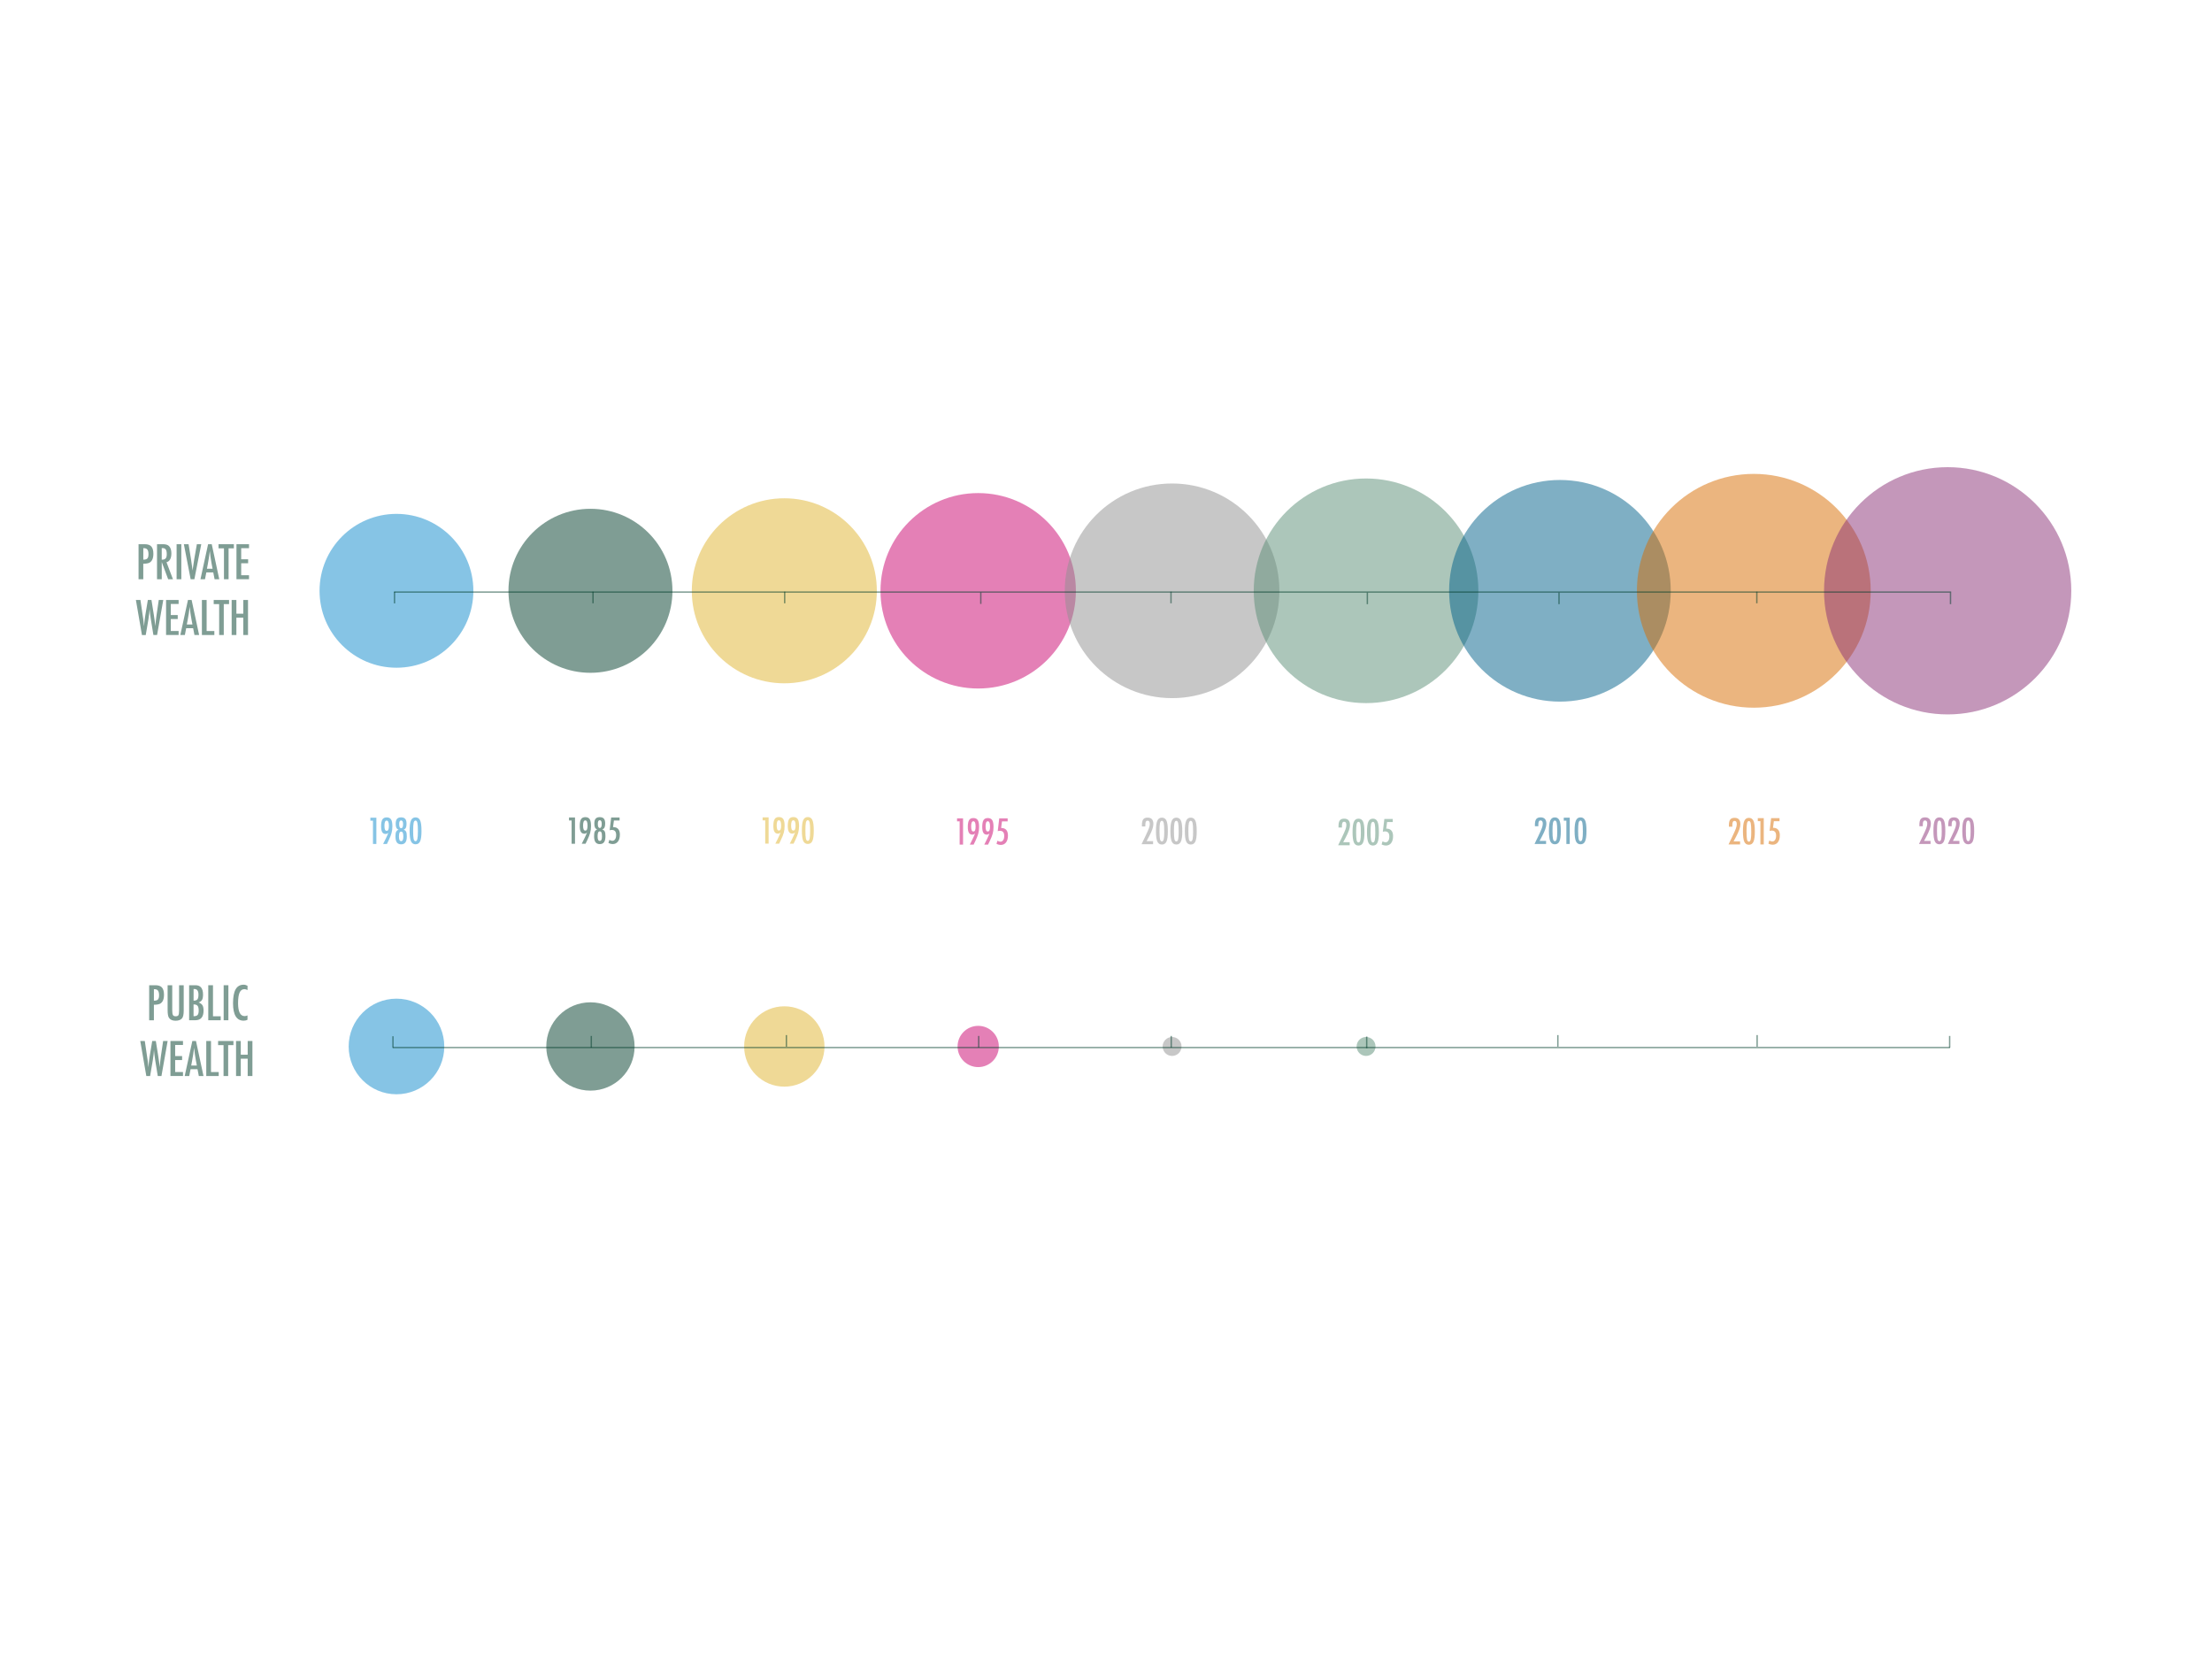 <?xml version="1.0" encoding="UTF-8"?>
<svg id="Layer_1" data-name="Layer 1" xmlns="http://www.w3.org/2000/svg" version="1.1" viewBox="0 0 800 600">
  <g>
    <path id="dot-0" d="M160.68,378.47c0,9.55-7.74,17.29-17.29,17.29s-17.29-7.74-17.29-17.29,7.74-17.29,17.29-17.29,17.29,7.74,17.29,17.29" vector-effect="non-scaling-stroke" fill="#0e8bcd" fill-opacity=".5" stroke-width="0"/>
    <path id="dot-1" d="M171.2,213.67c0,15.36-12.45,27.82-27.81,27.82-15.36,0-27.82-12.45-27.82-27.81h0c0-15.37,12.45-27.82,27.81-27.83,15.36,0,27.82,12.45,27.82,27.81h0" vector-effect="non-scaling-stroke" fill="#0e8bcd" fill-opacity=".5" stroke-width="0"/>
    <path id="dot-2" d="M229.51,378.47c0,8.82-7.15,15.97-15.97,15.97s-15.97-7.15-15.97-15.97,7.15-15.97,15.97-15.97,15.97,7.15,15.97,15.97" vector-effect="non-scaling-stroke" fill="#003d2b" fill-opacity=".5" stroke-width="0"/>
    <path id="dot-3" d="M243.2,213.67c0,16.38-13.27,29.65-29.65,29.66-16.38,0-29.65-13.27-29.66-29.65h0c0-16.39,13.27-29.66,29.65-29.67,16.38,0,29.65,13.27,29.66,29.65h0" vector-effect="non-scaling-stroke" fill="#003d2b" fill-opacity=".5" stroke-width="0"/>
    <path id="dot-4" d="M298.19,378.47c0,8.02-6.5,14.53-14.53,14.53s-14.53-6.5-14.53-14.53h0c0-8.02,6.5-14.53,14.53-14.53s14.53,6.5,14.53,14.53h0" vector-effect="non-scaling-stroke" fill="#e1b52f" fill-opacity=".5" stroke-width="0"/>
    <path id="dot-5" d="M317.12,213.67c0,18.48-14.98,33.46-33.46,33.46s-33.46-14.98-33.46-33.46,14.98-33.46,33.46-33.46,33.46,14.98,33.46,33.46" vector-effect="non-scaling-stroke" fill="#e1b52f" fill-opacity=".5" stroke-width="0"/>
    <path id="dot-6" d="M361.24,378.47c0,4.12-3.34,7.46-7.46,7.46s-7.46-3.34-7.46-7.46,3.34-7.46,7.46-7.46,7.46,3.34,7.46,7.46" vector-effect="non-scaling-stroke" fill="#cb026e" fill-opacity=".5" stroke-width="0"/>
    <path id="dot-7" d="M389.11,213.67c0,19.51-15.81,35.34-35.33,35.34-19.51,0-35.34-15.81-35.34-35.33h0c0-19.52,15.81-35.35,35.33-35.35,19.51,0,35.34,15.81,35.34,35.33h0" vector-effect="non-scaling-stroke" fill="#cb026e" fill-opacity=".5" stroke-width="0"/>
    <path id="dot-8" d="M427.32,378.47c0,1.89-1.53,3.42-3.42,3.42-1.89,0-3.42-1.53-3.42-3.42h0c0-1.89,1.53-3.43,3.42-3.43,1.89,0,3.42,1.53,3.42,3.42h0" vector-effect="non-scaling-stroke" fill="#919191" fill-opacity=".5" stroke-width="0"/>
    <path id="dot-9" d="M462.71,213.67c0,21.44-17.37,38.82-38.8,38.82-21.44,0-38.82-17.37-38.82-38.8h0c0-21.45,17.37-38.83,38.8-38.83,21.44,0,38.82,17.37,38.82,38.8h0" vector-effect="non-scaling-stroke" fill="#919191" fill-opacity=".5" stroke-width="0"/>
    <path id="dot-10" d="M497.48,378.47c0,1.89-1.53,3.42-3.42,3.42-1.89,0-3.42-1.53-3.42-3.42h0c0-1.89,1.53-3.43,3.42-3.43,1.89,0,3.42,1.53,3.42,3.42h0" vector-effect="non-scaling-stroke" fill="#5b8f77" fill-opacity=".5" stroke-width="0"/>
    <path id="dot-11" d="M534.67,213.67c0,22.43-18.19,40.62-40.62,40.62s-40.62-18.19-40.62-40.62,18.19-40.62,40.62-40.62,40.62,18.19,40.62,40.62" vector-effect="non-scaling-stroke" fill="#5b8f77" fill-opacity=".5" stroke-width="0"/>
    <path id="dot-12" d="M564.17,378.47" vector-effect="non-scaling-stroke" fill="#01608a" fill-opacity=".5" stroke-width="0"/>
    <path id="dot-13" d="M604.25,213.67c0,22.13-17.94,40.08-40.08,40.08s-40.08-17.94-40.08-40.08,17.94-40.08,40.08-40.08,40.08,17.94,40.08,40.08" vector-effect="non-scaling-stroke" fill="#01608a" fill-opacity=".5" stroke-width="0"/>
    <path id="dot-14" d="M634.29,378.47" vector-effect="non-scaling-stroke" fill="#d86c01" fill-opacity=".5" stroke-width="0"/>
    <path id="dot-15" d="M676.57,213.67c0,23.35-18.93,42.28-42.28,42.28s-42.28-18.93-42.28-42.28,18.93-42.28,42.28-42.28,42.28,18.93,42.28,42.28" vector-effect="non-scaling-stroke" fill="#d86c01" fill-opacity=".5" stroke-width="0"/>
    <path id="dot-16" d="M704.41,378.47" vector-effect="non-scaling-stroke" fill="#8b3076" fill-opacity=".5" stroke-width="0"/>
    <path id="dot-17" d="M749.11,213.67c0,24.69-20.02,44.71-44.71,44.71s-44.71-20.02-44.71-44.71,20.02-44.71,44.71-44.71,44.71,20.02,44.71,44.71" vector-effect="non-scaling-stroke" fill="#8b3076" fill-opacity=".5" stroke-width="0"/>
  </g>
  <line x1="142.55" y1="214.13" x2="705.67" y2="214.13" fill="#fff" opacity=".5" stroke="#003d2b" stroke-miterlimit="10" stroke-width=".5"/>
  <line x1="142.13" y1="378.86" x2="705.25" y2="378.86" fill="#fff" opacity=".5" stroke="#003d2b" stroke-miterlimit="10" stroke-width=".5"/>
  <g>
    <path d="M133.95,295.73h2.17v9.5h-1.23v-8.42h-.94v-1.09Z" fill="#0e8bcd" opacity=".5" stroke-width="0"/>
    <path d="M139.93,305.24h-1.37l.92-1.85c.16-.34.33-.68.49-1.04s.32-.73.48-1.11c-.32.25-.64.38-.98.38-.56,0-.98-.23-1.24-.68-.27-.45-.4-1.16-.4-2.11,0-1.15.16-1.97.47-2.47.31-.5.83-.74,1.56-.74s1.26.25,1.58.75c.32.5.47,1.33.47,2.5,0,.86-.1,1.66-.3,2.39-.09.36-.23.76-.41,1.21-.18.45-.4.95-.66,1.5l-.5,1.04-.11.23ZM140.65,298.66c0-1.25-.27-1.88-.81-1.88s-.8.62-.8,1.85c0,.65.06,1.12.19,1.41.12.29.33.44.61.44s.49-.14.62-.43c.13-.29.19-.75.19-1.39Z" fill="#0e8bcd" opacity=".5" stroke-width="0"/>
    <path d="M146.01,300.08c.43.16.72.4.88.75.16.34.24.89.24,1.66,0,.98-.17,1.71-.5,2.17-.33.46-.85.7-1.55.7s-1.23-.23-1.56-.7-.5-1.19-.5-2.17c0-.76.08-1.32.24-1.66.16-.34.45-.59.88-.75-.38-.16-.64-.41-.8-.73-.16-.34-.23-.81-.23-1.4,0-.41.04-.76.11-1.05.08-.3.19-.54.35-.73s.36-.33.61-.42c.25-.09.54-.14.89-.14s.64.05.89.14c.25.09.45.23.61.42.16.19.28.43.35.73.08.3.11.65.11,1.05,0,.59-.08,1.05-.23,1.4-.16.32-.42.56-.8.73ZM145.87,302.63c0-.33-.01-.62-.04-.85-.03-.24-.08-.43-.14-.58-.07-.15-.15-.26-.25-.33-.1-.07-.22-.1-.36-.1-.27,0-.47.14-.6.42-.12.28-.19.74-.19,1.37,0,1.1.26,1.66.79,1.66s.79-.53.79-1.59ZM145.78,298.06c0-.89-.24-1.34-.71-1.34s-.7.44-.7,1.33c0,.98.24,1.48.71,1.48s.7-.49.7-1.47Z" fill="#0e8bcd" opacity=".5" stroke-width="0"/>
    <path d="M152.44,300.56c0,1.71-.16,2.94-.49,3.69-.32.73-.88,1.1-1.66,1.1s-1.33-.37-1.66-1.1c-.32-.71-.49-1.97-.49-3.76s.16-3.05.49-3.76c.32-.74.88-1.11,1.66-1.11.72,0,1.26.32,1.6.97.37.69.55,2.01.55,3.97ZM151.14,300.56c0-1.44-.06-2.43-.19-2.98-.12-.55-.35-.82-.67-.82s-.55.27-.68.81c-.12.54-.18,1.52-.18,2.92s.06,2.38.18,2.93c.13.54.35.81.68.81s.54-.27.67-.81c.13-.51.19-1.47.19-2.87Z" fill="#0e8bcd" opacity=".5" stroke-width="0"/>
  </g>
  <g>
    <path d="M205.79,295.65h2.17v9.51h-1.23v-8.42h-.94v-1.09Z" fill="#003d2b" opacity=".5" stroke-width="0"/>
    <path d="M211.77,305.15h-1.37l.92-1.85c.16-.34.33-.68.49-1.04.16-.35.32-.72.48-1.11-.32.25-.64.38-.98.38-.56,0-.98-.23-1.24-.68-.27-.45-.4-1.16-.4-2.11,0-1.15.16-1.97.47-2.47.31-.5.83-.74,1.56-.74s1.26.25,1.58.75c.32.5.47,1.33.47,2.5,0,.86-.1,1.66-.3,2.39-.09.36-.23.76-.41,1.21-.18.45-.4.95-.66,1.5l-.5,1.04-.11.23ZM212.49,298.58c0-1.25-.27-1.88-.81-1.88s-.8.62-.8,1.85c0,.65.06,1.12.19,1.41.12.29.33.44.61.44s.49-.14.62-.43c.13-.29.19-.75.19-1.39Z" fill="#003d2b" opacity=".5" stroke-width="0"/>
    <path d="M217.85,300c.43.16.72.4.88.75.16.34.24.89.24,1.66,0,.98-.17,1.71-.5,2.17-.33.46-.85.7-1.55.7s-1.23-.23-1.56-.7c-.33-.46-.5-1.19-.5-2.17,0-.76.08-1.32.24-1.66.16-.34.45-.59.88-.75-.38-.16-.64-.41-.8-.73-.16-.34-.23-.81-.23-1.4,0-.41.04-.76.11-1.05.08-.3.19-.54.35-.73s.36-.33.61-.42c.25-.09.54-.14.89-.14s.64.05.89.14c.25.09.45.23.61.42.16.19.28.43.35.73.08.3.11.65.11,1.05,0,.59-.08,1.05-.23,1.4-.16.32-.42.56-.8.73ZM217.71,302.54c0-.33-.01-.62-.04-.85-.03-.24-.08-.43-.14-.58-.07-.15-.15-.26-.25-.33-.1-.07-.22-.1-.36-.1-.27,0-.47.14-.6.42-.12.28-.19.74-.19,1.37,0,1.1.26,1.66.79,1.66s.79-.53.79-1.59ZM217.62,297.98c0-.89-.24-1.34-.71-1.34s-.7.44-.7,1.33c0,.98.24,1.48.71,1.48s.7-.49.7-1.47Z" fill="#003d2b" opacity=".5" stroke-width="0"/>
    <path d="M221.06,295.65h3.02v1.1h-2.05l-.31,2.39h.15c.37,0,.7.06.99.18.29.12.53.29.73.52s.35.51.45.85.15.72.15,1.15c0,1.07-.23,1.91-.7,2.52-.46.6-1.11.91-1.93.91-.46,0-.97-.13-1.51-.39l.32-1.13c.44.23.81.34,1.1.34.42,0,.75-.19,1-.57.25-.38.37-.89.37-1.54,0-1.22-.52-1.83-1.57-1.83-.26,0-.52.04-.78.12l.55-4.62Z" fill="#003d2b" opacity=".5" stroke-width="0"/>
  </g>
  <g>
    <path d="M275.81,295.61h2.17v9.5h-1.23v-8.41h-.94v-1.09Z" fill="#e1b52f" opacity=".5" stroke-width="0"/>
    <path d="M281.79,305.12h-1.37l.92-1.85c.16-.34.33-.68.49-1.04.16-.36.32-.73.48-1.11-.32.25-.64.38-.98.38-.56,0-.98-.23-1.24-.68-.27-.45-.4-1.16-.4-2.11,0-1.15.16-1.97.47-2.47.31-.5.83-.74,1.56-.74s1.26.25,1.58.75c.32.5.47,1.33.47,2.5,0,.86-.1,1.66-.3,2.39-.09.36-.23.76-.41,1.21-.18.45-.4.95-.66,1.5l-.5,1.04-.11.23ZM282.51,298.55c0-1.25-.27-1.88-.81-1.88s-.8.62-.8,1.85c0,.65.06,1.12.19,1.41.12.29.33.44.61.44s.49-.14.62-.43c.13-.29.19-.75.19-1.39Z" fill="#e1b52f" opacity=".5" stroke-width="0"/>
    <path d="M287.01,305.12h-1.37l.92-1.85c.16-.34.33-.68.49-1.04.16-.36.32-.73.48-1.11-.32.25-.64.38-.98.38-.56,0-.98-.23-1.24-.68-.27-.45-.4-1.16-.4-2.11,0-1.15.16-1.97.47-2.47.31-.5.83-.74,1.56-.74s1.26.25,1.58.75c.32.5.47,1.33.47,2.5,0,.86-.1,1.66-.3,2.39-.09.36-.23.76-.41,1.21-.18.45-.4.95-.66,1.5l-.5,1.04-.11.23ZM287.73,298.55c0-1.25-.27-1.88-.81-1.88s-.8.62-.8,1.85c0,.65.06,1.12.19,1.41.12.29.33.44.61.44s.49-.14.62-.43c.13-.29.19-.75.19-1.39Z" fill="#e1b52f" opacity=".5" stroke-width="0"/>
    <path d="M294.31,300.44c0,1.71-.16,2.94-.49,3.69-.32.73-.88,1.1-1.66,1.1s-1.33-.37-1.66-1.1c-.32-.71-.49-1.97-.49-3.76s.16-3.05.49-3.76c.32-.74.88-1.11,1.66-1.11.72,0,1.26.32,1.6.97.37.69.55,2.01.55,3.97ZM293,300.44c0-1.44-.06-2.43-.19-2.98-.12-.55-.35-.82-.67-.82s-.55.27-.68.81c-.12.54-.18,1.52-.18,2.92s.06,2.38.18,2.93c.13.54.35.81.68.81s.54-.27.67-.81c.13-.51.19-1.47.19-2.88Z" fill="#e1b52f" opacity=".5" stroke-width="0"/>
  </g>
  <g>
    <path d="M346.13,295.97h2.17v9.5h-1.23v-8.42h-.94v-1.09Z" fill="#cb026e" opacity=".5" stroke-width="0"/>
    <path d="M352.12,305.48h-1.37l.92-1.85c.16-.34.33-.68.49-1.04s.32-.73.48-1.11c-.32.25-.64.38-.98.38-.56,0-.98-.23-1.24-.68-.27-.45-.4-1.16-.4-2.11,0-1.15.16-1.97.47-2.47.31-.5.83-.74,1.56-.74s1.26.25,1.58.75c.32.5.47,1.33.47,2.5,0,.86-.1,1.66-.3,2.39-.09.36-.23.76-.41,1.21-.18.45-.4.95-.66,1.5l-.5,1.04-.11.23ZM352.84,298.9c0-1.25-.27-1.88-.81-1.88s-.8.62-.8,1.85c0,.65.06,1.12.19,1.41.12.29.33.44.61.44s.49-.14.62-.43c.13-.29.19-.75.19-1.39Z" fill="#cb026e" opacity=".5" stroke-width="0"/>
    <path d="M357.34,305.48h-1.37l.92-1.85c.16-.34.33-.68.49-1.04s.32-.73.48-1.11c-.32.25-.64.38-.98.38-.56,0-.98-.23-1.24-.68-.27-.45-.4-1.16-.4-2.11,0-1.15.16-1.97.47-2.47.31-.5.83-.74,1.56-.74s1.26.25,1.58.75c.32.5.47,1.33.47,2.5,0,.86-.1,1.66-.3,2.39-.09.36-.23.76-.41,1.21-.18.45-.4.95-.66,1.5l-.5,1.04-.11.23ZM358.06,298.9c0-1.25-.27-1.88-.81-1.88s-.8.62-.8,1.85c0,.65.06,1.12.19,1.41.12.29.33.44.61.44s.49-.14.62-.43c.13-.29.19-.75.19-1.39Z" fill="#cb026e" opacity=".5" stroke-width="0"/>
    <path d="M361.41,295.97h3.02v1.1h-2.05l-.31,2.39h.15c.37,0,.7.06.99.18.29.12.53.29.73.52s.35.51.45.85c.1.34.15.72.15,1.15,0,1.07-.23,1.91-.7,2.52-.46.6-1.11.91-1.93.91-.46,0-.97-.13-1.51-.39l.32-1.13c.44.23.81.34,1.1.34.42,0,.75-.19,1-.57.25-.38.37-.89.37-1.54,0-1.22-.52-1.83-1.57-1.83-.26,0-.52.04-.78.12l.55-4.62Z" fill="#cb026e" opacity=".5" stroke-width="0"/>
  </g>
  <g>
    <path d="M414.25,298.91h-1.26v-.38c-.01-1.04.14-1.77.46-2.19.32-.43.85-.64,1.59-.64,1.4,0,2.1.78,2.1,2.33,0,1.05-.52,2.55-1.57,4.52l-.76,1.42-.04.07s-.05.1-.09.18h2.35v1.1h-4.17c.07-.16.22-.46.44-.93.22-.46.52-1.09.91-1.88.32-.69.59-1.27.81-1.75.22-.48.38-.87.49-1.18.22-.62.33-1.15.33-1.59,0-.79-.27-1.18-.82-1.18s-.79.49-.79,1.46v.54s.01.1.01.1Z" fill="#919191" opacity=".5" stroke-width="0"/>
    <path d="M422.37,300.65c0,1.71-.16,2.94-.49,3.69-.32.73-.88,1.1-1.66,1.1s-1.33-.37-1.66-1.1c-.32-.71-.49-1.97-.49-3.76s.16-3.05.49-3.76c.32-.74.88-1.11,1.66-1.11.72,0,1.26.32,1.6.97.37.69.55,2.01.55,3.97ZM421.06,300.65c0-1.44-.06-2.43-.18-2.98-.12-.55-.35-.82-.67-.82s-.55.27-.68.81c-.12.54-.18,1.52-.18,2.92s.06,2.38.18,2.93c.13.54.35.81.68.81s.54-.27.67-.81c.13-.51.19-1.47.19-2.88Z" fill="#919191" opacity=".5" stroke-width="0"/>
    <path d="M427.59,300.65c0,1.71-.16,2.94-.49,3.69-.32.73-.88,1.1-1.66,1.1s-1.33-.37-1.66-1.1c-.32-.71-.49-1.97-.49-3.76s.16-3.05.49-3.76c.32-.74.88-1.11,1.66-1.11.72,0,1.26.32,1.6.97.37.69.55,2.01.55,3.97ZM426.28,300.65c0-1.44-.06-2.43-.18-2.98-.12-.55-.35-.82-.67-.82s-.55.27-.68.81c-.12.54-.18,1.52-.18,2.92s.06,2.38.18,2.93c.13.54.35.81.68.81s.54-.27.67-.81c.13-.51.19-1.47.19-2.88Z" fill="#919191" opacity=".5" stroke-width="0"/>
    <path d="M432.81,300.65c0,1.71-.16,2.94-.49,3.69-.32.73-.88,1.1-1.66,1.1s-1.33-.37-1.66-1.1c-.32-.71-.49-1.97-.49-3.76s.16-3.05.49-3.76c.32-.74.88-1.11,1.66-1.11.72,0,1.26.32,1.6.97.37.69.55,2.01.55,3.97ZM431.5,300.65c0-1.44-.06-2.43-.18-2.98-.12-.55-.35-.82-.67-.82s-.55.27-.68.81c-.12.54-.18,1.52-.18,2.92s.06,2.38.18,2.93c.13.54.35.81.68.81s.54-.27.67-.81c.13-.51.19-1.47.19-2.88Z" fill="#919191" opacity=".5" stroke-width="0"/>
  </g>
  <g>
    <path d="M485.35,299.29h-1.26v-.38c-.01-1.04.14-1.77.46-2.19.32-.43.85-.64,1.59-.64,1.4,0,2.1.78,2.1,2.33,0,1.05-.52,2.55-1.57,4.52l-.76,1.42s-.02.03-.04.07-.05.1-.09.18h2.35v1.1h-4.17c.07-.16.22-.47.44-.93s.52-1.09.91-1.88c.32-.69.59-1.27.81-1.75.22-.48.38-.87.49-1.18.22-.62.33-1.15.33-1.59,0-.79-.27-1.18-.82-1.18s-.79.49-.79,1.46v.54s.01.1.01.1Z" fill="#5b8f77" opacity=".5" stroke-width="0"/>
    <path d="M493.47,301.02c0,1.71-.16,2.94-.49,3.69-.32.73-.88,1.1-1.66,1.1s-1.33-.37-1.66-1.1c-.32-.71-.49-1.97-.49-3.76s.16-3.05.49-3.76c.32-.74.88-1.11,1.66-1.11.72,0,1.26.32,1.6.97.37.69.55,2.01.55,3.97ZM492.17,301.02c0-1.44-.06-2.43-.18-2.98-.12-.55-.35-.82-.67-.82s-.55.27-.68.81c-.12.54-.18,1.52-.18,2.92s.06,2.38.18,2.93c.13.54.35.81.68.81s.54-.27.67-.81c.13-.51.19-1.47.19-2.88Z" fill="#5b8f77" opacity=".5" stroke-width="0"/>
    <path d="M498.69,301.02c0,1.71-.16,2.94-.49,3.69-.32.73-.88,1.1-1.66,1.1s-1.33-.37-1.66-1.1c-.32-.71-.49-1.97-.49-3.76s.16-3.05.49-3.76c.32-.74.88-1.11,1.66-1.11.72,0,1.26.32,1.6.97.37.69.55,2.01.55,3.97ZM497.39,301.02c0-1.44-.06-2.43-.18-2.98-.12-.55-.35-.82-.67-.82s-.55.27-.68.81c-.12.54-.18,1.52-.18,2.92s.06,2.38.18,2.93c.13.54.35.81.68.81s.54-.27.67-.81c.13-.51.19-1.47.19-2.88Z" fill="#5b8f77" opacity=".5" stroke-width="0"/>
    <path d="M500.69,296.2h3.02v1.1h-2.05l-.31,2.39h.15c.37,0,.71.06.99.18.29.12.53.29.73.52s.35.51.45.85c.1.34.15.72.15,1.15,0,1.07-.23,1.91-.7,2.52-.46.6-1.11.9-1.93.9-.46,0-.97-.13-1.51-.39l.32-1.13c.44.23.81.34,1.1.34.42,0,.75-.19,1-.57.25-.38.37-.89.37-1.54,0-1.22-.52-1.83-1.57-1.83-.26,0-.52.04-.78.12l.55-4.62Z" fill="#5b8f77" opacity=".5" stroke-width="0"/>
  </g>
  <g>
    <path d="M556.38,298.82h-1.26v-.38c-.01-1.04.14-1.77.46-2.19.32-.43.85-.64,1.59-.64,1.4,0,2.1.78,2.1,2.33,0,1.05-.52,2.55-1.57,4.52l-.76,1.42s-.02.03-.04.07-.05.1-.09.18h2.35v1.1h-4.17c.07-.16.22-.47.44-.93s.52-1.09.91-1.88c.32-.69.59-1.27.81-1.75.22-.48.38-.87.49-1.18.22-.62.33-1.15.33-1.59,0-.79-.27-1.18-.82-1.18s-.79.49-.79,1.46v.54s.01.1.01.1Z" fill="#01608a" opacity=".5" stroke-width="0"/>
    <path d="M564.49,300.56c0,1.71-.16,2.94-.49,3.69-.32.73-.88,1.1-1.66,1.1s-1.33-.37-1.66-1.1c-.32-.71-.49-1.97-.49-3.76s.16-3.05.49-3.76c.32-.74.88-1.11,1.66-1.11.72,0,1.26.32,1.6.97.37.69.55,2.01.55,3.97ZM563.19,300.56c0-1.44-.06-2.43-.18-2.98-.12-.55-.35-.82-.67-.82s-.55.27-.68.81c-.12.54-.18,1.52-.18,2.92s.06,2.38.18,2.93c.13.54.35.81.68.81s.54-.27.67-.81c.13-.51.19-1.47.19-2.87Z" fill="#01608a" opacity=".5" stroke-width="0"/>
    <path d="M565.55,295.73h2.17v9.5h-1.22v-8.42h-.94v-1.09Z" fill="#01608a" opacity=".5" stroke-width="0"/>
    <path d="M573.77,300.56c0,1.71-.16,2.94-.49,3.69-.32.73-.88,1.1-1.66,1.1s-1.33-.37-1.66-1.1c-.32-.71-.49-1.97-.49-3.76s.16-3.05.49-3.76c.32-.74.88-1.11,1.66-1.11.72,0,1.26.32,1.6.97.37.69.55,2.01.55,3.97ZM572.46,300.56c0-1.44-.06-2.43-.18-2.98-.12-.55-.35-.82-.67-.82s-.55.27-.68.81c-.12.54-.18,1.52-.18,2.92s.06,2.38.18,2.93c.13.54.35.81.68.81s.54-.27.67-.81c.13-.51.19-1.47.19-2.87Z" fill="#01608a" opacity=".5" stroke-width="0"/>
  </g>
  <g>
    <path d="M626.54,298.99h-1.26v-.38c-.01-1.04.14-1.77.46-2.19.32-.43.85-.64,1.59-.64,1.4,0,2.1.78,2.1,2.33,0,1.05-.52,2.55-1.57,4.52l-.76,1.42s-.02.03-.04.07-.05.1-.09.18h2.35v1.1h-4.17c.07-.16.22-.47.44-.93s.52-1.09.91-1.88c.32-.69.59-1.27.81-1.75.22-.48.38-.87.49-1.18.22-.62.33-1.15.33-1.59,0-.79-.27-1.18-.82-1.18s-.79.49-.79,1.46v.54s.01.1.01.1Z" fill="#d86c01" opacity=".5" stroke-width="0"/>
    <path d="M634.66,300.73c0,1.71-.16,2.94-.49,3.69-.32.73-.88,1.1-1.66,1.1s-1.33-.37-1.66-1.1c-.32-.71-.49-1.97-.49-3.76s.16-3.05.49-3.76c.32-.74.88-1.11,1.66-1.11.72,0,1.26.32,1.6.97.37.69.55,2.01.55,3.97ZM633.36,300.73c0-1.44-.06-2.43-.18-2.98-.12-.55-.35-.82-.67-.82s-.55.27-.68.81c-.12.54-.18,1.52-.18,2.92s.06,2.38.18,2.93c.13.54.35.81.68.81s.54-.27.67-.81c.13-.51.19-1.47.19-2.87Z" fill="#d86c01" opacity=".5" stroke-width="0"/>
    <path d="M635.72,295.9h2.17v9.5h-1.22v-8.42h-.94v-1.09Z" fill="#d86c01" opacity=".5" stroke-width="0"/>
    <path d="M640.57,295.9h3.02v1.1h-2.05l-.31,2.39h.15c.37,0,.71.06.99.18.29.12.53.29.73.52s.35.51.45.85c.1.34.15.72.15,1.15,0,1.07-.23,1.91-.7,2.52-.46.6-1.11.9-1.93.9-.46,0-.97-.13-1.51-.39l.32-1.13c.44.23.81.34,1.1.34.42,0,.75-.19,1-.57.25-.38.37-.89.37-1.54,0-1.22-.52-1.83-1.57-1.83-.26,0-.52.04-.78.12l.55-4.62Z" fill="#d86c01" opacity=".5" stroke-width="0"/>
  </g>
  <g>
    <path d="M695.43,298.82h-1.26v-.38c-.01-1.04.14-1.77.46-2.19.32-.43.85-.64,1.59-.64,1.4,0,2.1.78,2.1,2.33,0,1.05-.52,2.55-1.57,4.52l-.76,1.42s-.02.03-.04.07-.05.1-.09.18h2.35v1.1h-4.17c.07-.16.22-.47.44-.93s.52-1.09.91-1.88c.32-.69.59-1.27.81-1.75.22-.48.38-.87.49-1.18.22-.62.33-1.15.33-1.59,0-.79-.27-1.18-.82-1.18s-.79.49-.79,1.46v.54s.01.1.01.1Z" fill="#8b3076" opacity=".5" stroke-width="0"/>
    <path d="M703.55,300.56c0,1.71-.16,2.94-.49,3.69-.32.73-.88,1.1-1.66,1.1s-1.33-.37-1.66-1.1c-.32-.71-.49-1.97-.49-3.76s.16-3.05.49-3.76c.32-.74.88-1.11,1.66-1.11.72,0,1.26.32,1.6.97.37.69.55,2.01.55,3.97ZM702.25,300.56c0-1.44-.06-2.43-.18-2.98-.12-.55-.35-.82-.67-.82s-.55.27-.68.81c-.12.54-.18,1.52-.18,2.92s.06,2.38.18,2.93c.13.54.35.81.68.81s.54-.27.67-.81c.13-.51.19-1.47.19-2.87Z" fill="#8b3076" opacity=".5" stroke-width="0"/>
    <path d="M705.87,298.82h-1.26v-.38c-.01-1.04.14-1.77.46-2.19.32-.43.85-.64,1.59-.64,1.4,0,2.1.78,2.1,2.33,0,1.05-.52,2.55-1.57,4.52l-.76,1.42s-.02.03-.04.07-.05.1-.09.18h2.35v1.1h-4.17c.07-.16.22-.47.44-.93s.52-1.09.91-1.88c.32-.69.59-1.27.81-1.75.22-.48.38-.87.49-1.18.22-.62.33-1.15.33-1.59,0-.79-.27-1.18-.82-1.18s-.79.49-.79,1.46v.54s.01.1.01.1Z" fill="#8b3076" opacity=".5" stroke-width="0"/>
    <path d="M713.99,300.56c0,1.71-.16,2.94-.49,3.69-.32.73-.88,1.1-1.66,1.1s-1.33-.37-1.66-1.1c-.32-.71-.49-1.97-.49-3.76s.16-3.05.49-3.76c.32-.74.88-1.11,1.66-1.11.72,0,1.26.32,1.6.97.37.69.55,2.01.55,3.97ZM712.69,300.56c0-1.44-.06-2.43-.18-2.98-.12-.55-.35-.82-.67-.82s-.55.27-.68.81c-.12.54-.18,1.52-.18,2.92s.06,2.38.18,2.93c.13.54.35.81.68.81s.54-.27.67-.81c.13-.51.19-1.47.19-2.87Z" fill="#8b3076" opacity=".5" stroke-width="0"/>
  </g>
  <line x1="142.68" y1="218.22" x2="142.68" y2="214.02" fill="#fff" opacity=".5" stroke="#003d2b" stroke-miterlimit="10" stroke-width=".5"/>
  <line x1="142.12" y1="378.97" x2="142.12" y2="374.77" fill="#fff" opacity=".5" stroke="#003d2b" stroke-miterlimit="10" stroke-width=".5"/>
  <line x1="214.47" y1="218.19" x2="214.47" y2="213.99" fill="#fff" opacity=".5" stroke="#003d2b" stroke-miterlimit="10" stroke-width=".5"/>
  <line x1="213.85" y1="378.86" x2="213.85" y2="374.66" fill="#fff" opacity=".5" stroke="#003d2b" stroke-miterlimit="10" stroke-width=".5"/>
  <line x1="283.79" y1="218.19" x2="283.79" y2="213.99" fill="#fff" opacity=".5" stroke="#003d2b" stroke-miterlimit="10" stroke-width=".5"/>
  <line x1="354.72" y1="218.42" x2="354.72" y2="214.22" fill="#fff" opacity=".5" stroke="#003d2b" stroke-miterlimit="10" stroke-width=".5"/>
  <line x1="284.41" y1="378.55" x2="284.41" y2="374.35" fill="#fff" opacity=".5" stroke="#003d2b" stroke-miterlimit="10" stroke-width=".5"/>
  <line x1="353.96" y1="378.86" x2="353.96" y2="374.66" fill="#fff" opacity=".5" stroke="#003d2b" stroke-miterlimit="10" stroke-width=".5"/>
  <line x1="423.59" y1="378.86" x2="423.59" y2="374.66" fill="#fff" opacity=".5" stroke="#003d2b" stroke-miterlimit="10" stroke-width=".5"/>
  <line x1="494.29" y1="379.09" x2="494.29" y2="374.88" fill="#fff" opacity=".5" stroke="#003d2b" stroke-miterlimit="10" stroke-width=".5"/>
  <line x1="563.42" y1="378.55" x2="563.42" y2="374.35" fill="#fff" opacity=".5" stroke="#003d2b" stroke-miterlimit="10" stroke-width=".5"/>
  <line x1="635.49" y1="378.55" x2="635.49" y2="374.35" fill="#fff" opacity=".5" stroke="#003d2b" stroke-miterlimit="10" stroke-width=".5"/>
  <line x1="705.12" y1="378.86" x2="705.12" y2="374.66" fill="#fff" opacity=".5" stroke="#003d2b" stroke-miterlimit="10" stroke-width=".5"/>
  <line x1="423.51" y1="218.19" x2="423.51" y2="213.99" fill="#fff" opacity=".5" stroke="#003d2b" stroke-miterlimit="10" stroke-width=".5"/>
  <line x1="494.52" y1="218.5" x2="494.52" y2="214.3" fill="#fff" opacity=".5" stroke="#003d2b" stroke-miterlimit="10" stroke-width=".5"/>
  <line x1="563.84" y1="218.5" x2="563.84" y2="214.3" fill="#fff" opacity=".5" stroke="#003d2b" stroke-miterlimit="10" stroke-width=".5"/>
  <line x1="635.38" y1="218.19" x2="635.38" y2="213.99" fill="#fff" opacity=".5" stroke="#003d2b" stroke-miterlimit="10" stroke-width=".5"/>
  <line x1="705.43" y1="218.5" x2="705.43" y2="214.3" fill="#fff" opacity=".5" stroke="#003d2b" stroke-miterlimit="10" stroke-width=".5"/>
  <g>
    <path d="M50.12,196.82h2.25c1.08,0,1.87.27,2.36.82.49.55.74,1.43.74,2.63,0,1.69-.5,2.77-1.49,3.27-.5.22-1.22.34-2.16.34v5.62h-1.71v-12.67ZM51.83,202.41c.71,0,1.19-.14,1.46-.43.27-.29.41-.8.41-1.54s-.13-1.31-.39-1.66c-.26-.35-.68-.52-1.24-.52h-.24v4.15Z" fill="#003d2b" opacity=".5" stroke-width="0"/>
    <path d="M56.79,196.82h2.25c.93,0,1.62.22,2.08.67.57.57.86,1.45.86,2.63,0,.91-.15,1.64-.46,2.19s-.74.89-1.3,1.02l2.33,6.16h-1.73l-2.32-6.21v6.21h-1.71v-12.67ZM58.5,202.43c.66,0,1.13-.15,1.4-.46.27-.31.41-.82.41-1.55,0-.39-.03-.73-.09-1.01-.06-.28-.15-.51-.27-.68-.12-.18-.28-.3-.48-.39-.19-.08-.43-.12-.69-.12h-.29v4.21Z" fill="#003d2b" opacity=".5" stroke-width="0"/>
    <path d="M63.87,196.82h1.71v12.67h-1.71v-12.67Z" fill="#003d2b" opacity=".5" stroke-width="0"/>
    <path d="M66.52,196.82h1.68l.76,4.68.13.85.27,1.84c.04.31.08.6.12.85.04.26.07.49.09.7l.08.62c.02-.13.03-.24.04-.34.01-.1.02-.18.03-.25l.22-1.47.29-1.93c.03-.17.05-.34.08-.48.02-.15.05-.28.07-.39l.82-4.68h1.59l-2.49,12.67h-1.35l-2.45-12.67Z" fill="#003d2b" opacity=".5" stroke-width="0"/>
    <path d="M75.25,196.82h1.33l2.72,12.67h-1.69l-.48-2.47h-2.51l-.48,2.47h-1.64l2.76-12.67ZM76.88,205.7l-.38-2.02c-.25-1.37-.46-2.84-.62-4.4-.08.76-.18,1.53-.3,2.31-.12.78-.26,1.61-.43,2.48l-.31,1.62h2.03Z" fill="#003d2b" opacity=".5" stroke-width="0"/>
    <path d="M79.02,196.82h5.56v1.49h-1.91v11.18h-1.67v-11.18h-1.97v-1.49Z" fill="#003d2b" opacity=".5" stroke-width="0"/>
    <path d="M85.52,196.82h4.54v1.44h-2.83v4.01h2.51v1.44h-2.51v4.33h2.83v1.44h-4.54v-12.67Z" fill="#003d2b" opacity=".5" stroke-width="0"/>
    <path d="M49.14,216.99h1.65l.86,5.88.14.87c.07.47.11.9.15,1.29l.09,1.08s.01.08.02.15c0,.07.01.16.02.27l.04-.41c.07-.72.14-1.38.21-1.98.07-.6.15-1.16.24-1.67l.91-5.48h1.31l.85,5.33c.13.79.23,1.52.32,2.19.08.67.15,1.32.21,1.93.05-.65.12-1.27.19-1.87.07-.6.14-1.19.22-1.77l.12-.85.73-4.96h1.63l-2.24,12.67h-1.33l-.89-5.47s-.02-.11-.04-.27-.05-.39-.1-.68l-.17-1.26c-.01-.1-.03-.25-.05-.44-.02-.2-.05-.45-.08-.75l-.04-.53c-.01.13-.02.24-.03.33-.01.09-.02.17-.02.23-.03.36-.05.64-.07.84-.02.2-.03.32-.04.37l-.17,1.21c-.04.28-.07.5-.09.66s-.04.26-.05.3l-.93,5.47h-1.37l-2.19-12.67Z" fill="#003d2b" opacity=".5" stroke-width="0"/>
    <path d="M60.06,216.99h4.54v1.44h-2.83v4.01h2.51v1.44h-2.51v4.33h2.83v1.44h-4.54v-12.67Z" fill="#003d2b" opacity=".5" stroke-width="0"/>
    <path d="M67.97,216.99h1.33l2.72,12.67h-1.69l-.48-2.47h-2.51l-.48,2.47h-1.64l2.76-12.67ZM69.6,225.87l-.38-2.02c-.25-1.37-.46-2.84-.62-4.4-.08.76-.18,1.53-.3,2.31-.12.78-.26,1.61-.43,2.48l-.31,1.62h2.03Z" fill="#003d2b" opacity=".5" stroke-width="0"/>
    <path d="M73.02,216.99h1.71v11.23h2.79v1.44h-4.5v-12.67Z" fill="#003d2b" opacity=".5" stroke-width="0"/>
    <path d="M77.28,216.99h5.56v1.49h-1.91v11.18h-1.67v-11.18h-1.97v-1.49Z" fill="#003d2b" opacity=".5" stroke-width="0"/>
    <path d="M83.78,216.99h1.71v4.96h2.5v-4.96h1.71v12.67h-1.71v-6.27h-2.5v6.27h-1.71v-12.67Z" fill="#003d2b" opacity=".5" stroke-width="0"/>
  </g>
  <g>
    <path d="M53.96,356.32h2.25c1.08,0,1.87.27,2.36.82.49.55.74,1.43.74,2.63,0,1.69-.5,2.77-1.49,3.27-.5.22-1.22.34-2.16.34v5.62h-1.71v-12.67ZM55.66,361.91c.71,0,1.19-.14,1.46-.43.27-.29.41-.8.41-1.54s-.13-1.31-.39-1.66c-.26-.35-.68-.53-1.24-.53h-.24v4.15Z" fill="#003d2b" opacity=".5" stroke-width="0"/>
    <path d="M60.62,356.32h1.67v8.96c0,.91.08,1.52.25,1.82.17.3.5.45,1,.45s.83-.13.98-.39c.16-.27.25-.81.25-1.63v-9.2h1.67v9.2c0,1.38-.21,2.31-.63,2.8-.5.55-1.27.83-2.31.83-1.14,0-1.94-.36-2.4-1.07-.32-.49-.48-1.42-.48-2.81v-8.96Z" fill="#003d2b" opacity=".5" stroke-width="0"/>
    <path d="M68.4,356.32h2.31c1.81,0,2.72,1.12,2.72,3.37,0,.86-.12,1.5-.35,1.91s-.65.73-1.25.94c.68.27,1.15.62,1.4,1.05.26.42.39,1.06.39,1.9,0,2.33-1,3.49-2.99,3.49h-2.23v-12.67ZM70.01,361.9c.66,0,1.12-.15,1.38-.46.26-.32.39-.89.39-1.7,0-1.37-.49-2.05-1.48-2.05h-.21s-.07,0-.08,0v4.2ZM70.01,367.53c.7,0,1.18-.15,1.45-.45s.4-.85.4-1.63-.14-1.38-.42-1.7c-.27-.33-.75-.49-1.44-.49v4.28Z" fill="#003d2b" opacity=".5" stroke-width="0"/>
    <path d="M75.32,356.32h1.71v11.23h2.79v1.44h-4.5v-12.67Z" fill="#003d2b" opacity=".5" stroke-width="0"/>
    <path d="M80.89,356.32h1.71v12.67h-1.71v-12.67Z" fill="#003d2b" opacity=".5" stroke-width="0"/>
    <path d="M89.52,356.52v1.54c-.44-.21-.8-.32-1.1-.32-.4,0-.75.1-1.04.3-.29.2-.53.51-.72.92-.19.42-.33.94-.42,1.58-.09.64-.14,1.39-.14,2.26,0,3.13.8,4.69,2.4,4.69.28,0,.62-.09,1.01-.26v1.57c-.41.23-.87.34-1.38.34-2.57,0-3.85-2.1-3.85-6.29,0-2.27.31-3.95.94-5.06.63-1.1,1.59-1.66,2.88-1.66.48,0,.95.13,1.41.38Z" fill="#003d2b" opacity=".5" stroke-width="0"/>
    <path d="M50.72,376.49h1.65l.86,5.88.14.87c.07.47.11.9.15,1.29l.09,1.08s.01.08.02.15.01.16.02.27l.04-.41c.07-.72.14-1.38.21-1.98.07-.6.15-1.16.24-1.67l.91-5.48h1.31l.85,5.33c.13.79.23,1.52.32,2.19.08.67.15,1.32.21,1.93.05-.65.12-1.27.19-1.87.07-.6.14-1.19.22-1.77l.12-.85.73-4.96h1.63l-2.24,12.67h-1.33l-.89-5.47s-.02-.11-.04-.27c-.02-.16-.05-.39-.1-.68l-.17-1.26c-.01-.1-.03-.25-.05-.44s-.05-.45-.08-.75l-.04-.53c-.01.13-.02.24-.03.33-.01.09-.02.17-.02.23-.03.36-.05.64-.07.84-.02.2-.03.32-.04.37l-.17,1.21c-.04.28-.07.5-.09.66-.02.16-.04.26-.05.3l-.93,5.47h-1.37l-2.19-12.67Z" fill="#003d2b" opacity=".5" stroke-width="0"/>
    <path d="M61.64,376.49h4.54v1.44h-2.83v4.01h2.51v1.44h-2.51v4.33h2.83v1.44h-4.54v-12.67Z" fill="#003d2b" opacity=".5" stroke-width="0"/>
    <path d="M69.55,376.49h1.33l2.72,12.67h-1.69l-.48-2.47h-2.51l-.48,2.47h-1.64l2.76-12.67ZM71.19,385.37l-.38-2.02c-.25-1.37-.46-2.84-.62-4.4-.08.76-.18,1.53-.3,2.31-.12.78-.26,1.61-.43,2.48l-.31,1.62h2.03Z" fill="#003d2b" opacity=".5" stroke-width="0"/>
    <path d="M74.6,376.49h1.71v11.23h2.79v1.44h-4.5v-12.67Z" fill="#003d2b" opacity=".5" stroke-width="0"/>
    <path d="M78.87,376.49h5.56v1.49h-1.91v11.18h-1.67v-11.18h-1.97v-1.49Z" fill="#003d2b" opacity=".5" stroke-width="0"/>
    <path d="M85.37,376.49h1.71v4.96h2.5v-4.96h1.71v12.67h-1.71v-6.27h-2.5v6.27h-1.71v-12.67Z" fill="#003d2b" opacity=".5" stroke-width="0"/>
  </g>
</svg>